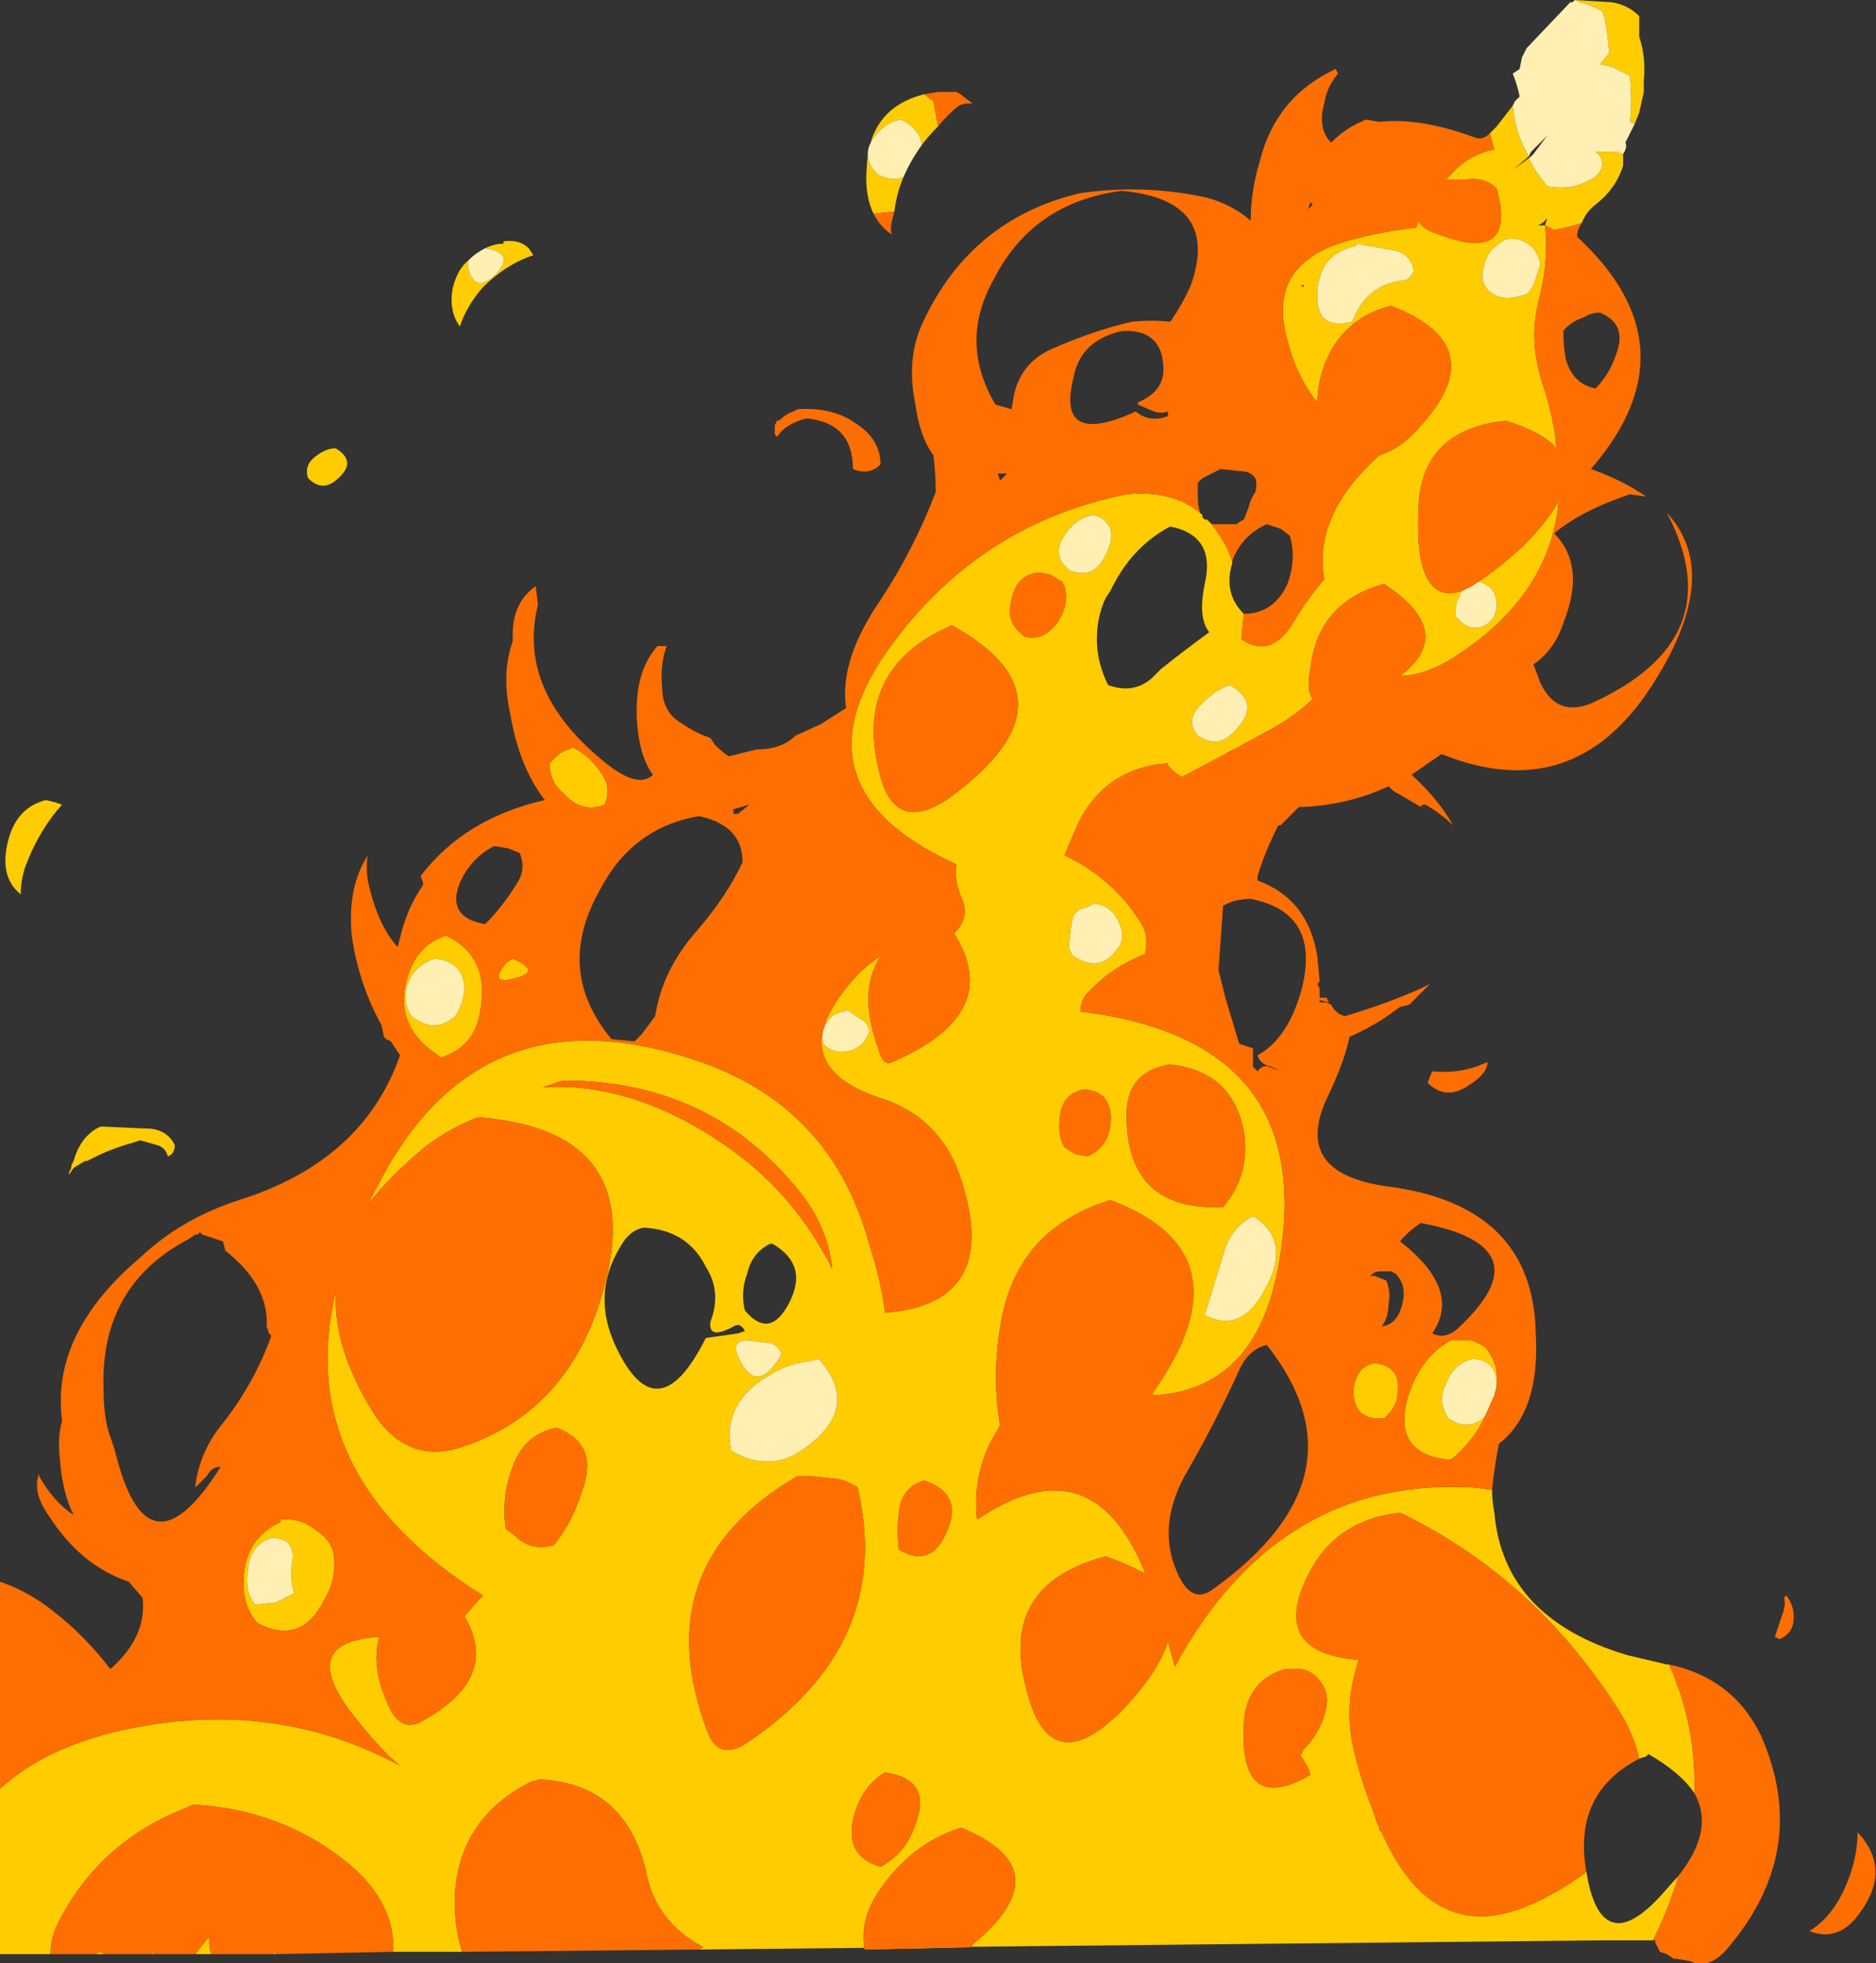 <?xml version="1.0" encoding="UTF-8" standalone="no"?>
<svg xmlns:ffdec="https://www.free-decompiler.com/flash" xmlns:xlink="http://www.w3.org/1999/xlink" ffdec:objectType="shape" height="42.7px" width="40.8px" xmlns="http://www.w3.org/2000/svg">
  <rect width="100%" height="100%" fill="#333333" stroke="none"/>
  <g transform="matrix(1.0, 0.0, 0.0, 1.0, 0.0, 0.0)">
    <path d="M34.2 0.05 L34.25 0.0 35.05 0.05 Q35.4 0.1 35.65 0.35 L35.65 0.8 Q35.8 1.25 35.75 1.75 L35.75 2.0 35.65 2.45 35.55 2.7 35.45 2.65 Q35.5 2.25 35.45 1.65 L35.05 1.45 34.8 1.4 35.0 1.15 34.95 0.7 34.9 0.4 34.85 0.25 Q34.6 0.1 34.35 0.05 L34.25 0.0 34.2 0.05 M35.3 3.35 L35.3 3.6 Q35.15 4.1 34.7 4.45 34.5 4.6 34.4 4.85 34.1 4.95 33.8 5.0 L33.6 4.9 33.65 4.75 33.55 4.85 33.45 4.9 33.6 4.9 Q33.7 5.65 33.45 6.6 33.25 7.45 33.55 8.35 33.8 9.1 33.85 9.75 33.55 9.4 32.75 9.15 30.9 9.35 30.85 11.05 30.75 13.2 31.8 12.85 L31.7 13.05 Q31.65 13.2 31.65 13.4 L31.75 13.5 Q32.0 13.75 32.3 13.6 32.55 13.45 32.55 13.15 32.55 12.75 32.15 12.65 32.55 12.4 33.1 11.9 33.65 11.35 33.9 10.9 33.7 13.05 31.45 14.4 30.9 14.7 30.45 14.7 31.7 13.75 30.1 12.7 28.65 13.1 28.5 14.55 28.4 15.0 28.55 15.2 28.25 15.5 27.75 15.8 26.75 16.35 25.7 16.9 L25.55 16.8 25.4 16.65 25.4 16.6 Q24.05 16.7 23.45 17.9 23.3 18.25 23.15 18.6 24.2 19.1 24.8 20.05 25.0 20.35 24.9 20.75 24.15 21.05 23.65 21.6 23.5 21.75 23.5 22.0 28.85 22.65 27.75 27.8 27.2 30.25 25.05 30.35 L25.1 30.25 Q27.2 27.25 24.15 26.1 22.2 26.7 21.8 28.6 21.55 29.85 21.75 31.0 L21.55 31.35 Q21.15 32.15 21.25 33.05 23.75 31.35 24.9 34.2 L24.95 34.25 Q24.6 34.05 24.05 33.85 21.75 34.45 22.3 36.65 22.8 38.85 24.45 37.15 25.2 36.35 25.4 35.7 L25.55 36.25 Q27.8 32.1 32.05 32.35 L32.45 32.4 Q32.45 32.65 32.5 32.9 32.7 35.2 35.4 36.0 L36.25 36.2 36.3 36.2 Q36.9 37.55 36.85 39.0 36.55 38.55 35.85 38.15 L35.8 38.2 35.65 38.25 Q35.55 37.8 35.3 37.35 33.45 34.35 30.45 32.9 29.05 33.05 28.45 34.25 27.6 35.95 29.55 36.1 29.25 37.0 29.4 37.85 29.55 38.6 29.85 39.35 L29.95 39.65 30.0 39.75 30.0 39.8 30.05 39.85 Q30.95 41.9 32.55 41.65 33.4 41.5 34.45 40.75 L34.5 40.7 Q34.65 41.65 35.05 41.8 35.45 41.95 36.1 41.25 L36.5 40.8 Q36.3 41.5 35.95 42.2 L34.9 42.2 15.2 42.4 15.3 42.35 Q14.25 41.8 14.05 40.7 13.6 38.8 11.75 38.7 L11.55 38.75 Q10.05 39.5 9.9 41.1 9.85 41.8 10.05 42.45 L8.55 42.45 Q8.6 41.4 7.6 40.55 6.15 39.35 4.2 39.25 L3.85 39.4 Q2.1 40.15 1.25 41.85 1.1 42.15 1.1 42.5 L0.0 42.5 0.0 38.9 Q1.1 37.9 3.05 37.55 6.1 37.0 8.7 38.4 8.3 38.1 7.6 37.2 6.5 35.7 8.25 35.6 8.05 36.3 8.5 37.2 8.75 37.65 9.15 37.45 10.9 36.5 10.1 35.15 L10.5 34.7 Q6.35 32.1 7.3 28.1 7.25 29.4 8.2 30.85 8.9 31.8 9.95 31.5 12.2 30.8 13.0 28.45 14.3 24.6 10.4 24.3 9.85 24.5 9.3 24.9 8.5 25.55 8.0 26.2 8.2 25.8 8.45 25.35 10.7 21.5 15.25 23.1 18.1 24.1 18.9 27.05 19.15 27.8 19.25 28.55 21.85 28.35 20.85 25.5 20.4 24.3 19.2 23.9 16.85 23.15 18.65 21.2 18.9 20.95 19.15 20.8 18.65 21.55 19.1 22.8 19.2 23.2 19.4 23.1 21.85 22.05 20.75 20.3 L20.8 20.25 Q21.1 19.9 20.9 19.5 20.75 19.15 20.8 18.8 16.95 17.05 19.6 13.75 21.5 11.35 24.5 10.75 25.55 10.65 26.15 11.2 L26.15 11.25 26.2 11.3 26.25 11.3 26.35 11.4 Q26.55 11.65 26.7 11.95 L26.8 12.2 26.8 12.25 Q26.6 12.9 27.05 13.35 L27.0 13.9 Q27.65 14.35 28.15 13.5 28.45 13.0 28.8 12.6 28.55 11.2 30.0 9.9 30.5 9.75 30.95 9.2 32.45 7.5 30.25 6.65 29.1 6.95 28.75 8.1 28.65 8.45 28.65 8.75 28.2 8.2 28.0 7.4 27.55 5.85 29.1 5.3 29.9 5.05 30.8 4.95 L30.85 4.8 Q30.95 5.0 31.3 5.1 33.0 5.75 32.55 4.1 32.3 3.85 31.9 3.9 L31.45 3.9 31.55 3.8 Q31.95 3.35 32.5 3.25 L32.4 2.9 32.55 2.75 32.9 2.3 Q32.95 2.9 33.25 3.4 L32.9 3.7 33.3 3.4 33.25 3.45 Q33.4 3.75 33.65 4.05 34.2 4.15 34.6 3.9 34.8 3.8 34.85 3.6 34.85 3.4 34.7 3.3 L35.15 3.3 35.3 3.35 M6.0 42.5 L5.95 42.5 5.95 42.45 6.0 42.5 M4.6 42.5 L4.25 42.5 4.4 42.3 4.45 42.25 Q4.5 42.15 4.55 42.15 L4.55 42.25 Q4.55 42.4 4.6 42.5 M3.35 42.5 L3.3 42.5 3.35 42.45 3.35 42.5 M2.3 42.5 L2.1 42.5 2.15 42.45 2.3 42.5 M29.5 5.3 L29.5 5.35 Q28.7 5.5 28.65 6.35 28.6 7.2 29.4 7.0 L29.45 6.9 Q29.75 6.2 30.5 6.1 30.65 6.1 30.75 5.9 30.7 5.55 30.35 5.45 L29.5 5.3 M32.75 5.2 L32.6 5.3 Q32.3 5.5 32.25 5.9 32.2 6.1 32.35 6.3 32.6 6.55 33.0 6.45 L33.2 6.4 Q33.3 6.3 33.35 6.2 L33.5 5.75 Q33.45 5.5 33.3 5.35 33.05 5.15 32.75 5.2 M28.35 6.25 L28.35 6.2 28.3 6.2 28.35 6.25 M23.85 12.35 Q24.05 12.15 24.15 11.8 24.25 11.35 23.8 11.2 23.4 11.25 23.15 11.65 22.9 12.0 23.15 12.3 L23.25 12.4 Q23.6 12.55 23.85 12.35 M25.45 11.45 Q24.6 11.9 24.15 12.85 L24.05 13.0 Q23.95 13.2 23.9 13.45 23.75 14.2 24.1 14.9 24.65 15.1 25.05 14.75 L25.25 14.55 Q25.75 14.15 26.3 13.75 26.05 13.45 26.2 12.7 26.45 11.65 25.45 11.45 M23.8 19.65 L23.6 19.75 Q23.5 19.75 23.45 19.8 L23.35 19.9 23.3 20.1 23.25 20.55 Q23.25 20.7 23.35 20.8 23.9 21.15 24.25 20.7 24.5 20.45 24.35 20.1 24.2 19.7 23.8 19.65 M26.85 15.9 Q27.45 15.3 26.75 14.9 26.4 15.0 26.05 15.4 25.8 15.7 26.05 16.0 26.5 16.3 26.85 15.9 M24.0 23.85 L23.85 23.75 23.65 23.7 23.55 23.7 Q23.1 23.8 23.05 24.3 23.0 24.7 23.15 24.95 23.3 25.05 23.4 25.1 L23.65 25.15 Q24.1 24.95 24.15 24.45 24.2 24.1 24.0 23.85 M25.45 23.15 Q24.5 23.3 24.5 24.25 24.5 26.35 26.6 26.25 27.2 25.55 27.05 24.6 26.8 23.3 25.45 23.15 M27.25 26.45 Q26.75 26.7 26.6 27.3 L26.2 28.6 Q26.95 29.0 27.45 28.15 28.15 27.0 27.25 26.45 M20.1 2.05 L20.3 2.2 20.4 2.75 Q20.2 2.95 20.05 3.15 20.0 2.8 19.6 2.6 19.25 2.65 19.0 3.0 18.75 3.35 19.0 3.7 L19.1 3.8 Q19.4 3.95 19.65 3.85 19.5 4.2 19.45 4.6 L19.0 4.65 Q18.8 4.25 18.85 3.65 18.9 2.35 20.1 2.05 M22.0 13.05 Q21.85 13.55 22.3 13.85 22.75 13.95 23.05 13.45 23.25 13.1 23.15 12.75 L23.1 12.65 Q23.0 12.6 22.85 12.5 L22.6 12.45 Q22.1 12.5 22.0 13.05 M10.2 5.65 Q10.15 5.75 10.2 5.9 10.35 6.35 10.75 6.0 11.25 5.5 10.55 5.4 10.75 5.3 10.95 5.3 L10.95 5.25 Q11.3 5.2 11.5 5.4 L11.6 5.55 Q11.0 5.75 10.5 6.25 10.15 6.65 10.0 7.1 9.75 6.75 9.85 6.25 9.95 5.85 10.2 5.65 M6.7 10.4 Q6.6 10.1 6.9 9.9 7.1 9.75 7.3 9.75 7.8 10.05 7.3 10.45 7.0 10.7 6.7 10.4 M11.15 20.85 Q11.85 21.15 11.1 21.3 10.65 21.4 11.0 20.95 11.05 20.9 11.15 20.85 M0.55 18.85 Q0.45 19.15 0.45 19.45 -0.05 19.05 0.2 18.2 0.4 17.55 1.0 17.4 L1.2 17.45 1.35 17.5 Q0.85 18.05 0.55 18.85 M1.55 25.4 L1.55 25.35 1.6 25.25 1.65 25.1 Q1.75 24.85 1.9 24.7 2.05 24.55 2.2 24.5 L3.3 24.55 Q3.65 24.6 3.8 24.9 3.8 25.1 3.65 25.15 3.6 24.95 3.4 24.9 L3.05 24.8 2.9 24.85 Q2.35 25.0 1.9 25.25 L1.85 25.25 1.6 25.4 1.5 25.55 1.5 25.5 1.55 25.4 M8.95 22.1 Q9.45 22.5 9.9 22.1 10.1 21.8 10.1 21.45 10.05 20.9 9.45 20.85 9.0 21.0 8.85 21.45 8.75 21.8 8.95 22.1 M9.6 23.0 Q8.55 22.35 8.85 21.3 9.05 20.55 9.7 20.35 10.65 20.8 10.45 21.95 10.35 22.75 9.6 23.0 M19.15 16.9 Q19.5 18.15 20.65 17.35 23.6 15.2 20.7 13.6 18.5 14.55 19.15 16.9 M12.35 16.3 Q12.4 16.3 12.45 16.25 12.85 16.45 13.1 16.85 13.3 17.15 13.15 17.5 12.65 17.7 12.25 17.25 11.95 17.0 11.95 16.6 L12.1 16.45 Q12.2 16.35 12.35 16.3 M11.75 23.65 Q13.8 23.5 15.9 25.0 17.3 26.0 18.1 27.6 18.0 26.6 17.25 25.75 15.35 23.5 12.25 23.5 L11.8 23.65 11.75 23.65 M17.3 27.95 Q17.4 27.4 16.8 27.05 L16.75 27.05 Q16.35 27.25 16.25 27.7 16.1 28.1 16.2 28.5 16.7 29.1 17.1 28.45 17.25 28.2 17.3 27.95 M14.0 26.7 Q13.7 26.75 13.5 27.1 12.85 28.15 13.4 29.3 14.3 31.2 15.35 29.1 L16.05 29.0 16.2 28.95 Q16.1 28.75 15.95 28.85 15.4 29.15 15.45 28.75 15.7 28.1 15.35 27.55 14.95 26.75 14.0 26.7 M17.5 31.5 Q18.75 30.6 17.8 29.55 L17.65 29.6 Q17.15 29.65 16.75 29.9 15.7 30.5 15.9 31.55 16.75 32.05 17.5 31.5 M18.7 22.15 Q18.55 22.05 18.4 21.95 L18.4 22.0 Q18.1 22.0 17.95 22.3 17.85 22.45 17.9 22.7 18.15 22.95 18.5 22.85 18.8 22.75 18.9 22.45 18.9 22.25 18.7 22.15 M18.65 32.35 Q18.35 32.15 18.05 32.15 17.7 32.1 17.35 32.1 14.0 34.05 15.4 37.7 15.65 38.3 16.25 37.9 19.45 35.75 18.65 32.35 M19.55 32.9 Q19.5 33.3 19.55 33.7 20.2 34.1 20.55 33.4 21.0 32.5 20.1 32.2 19.6 32.35 19.55 32.9 M16.25 29.15 Q15.9 29.15 16.05 29.5 16.45 30.4 17.0 29.45 16.9 29.2 16.65 29.2 L16.25 29.15 M12.05 33.6 Q12.45 33.1 12.65 32.45 13.05 31.4 12.1 31.05 11.4 31.2 11.15 31.9 10.9 32.55 11.0 33.25 L11.2 33.4 Q11.55 33.75 12.05 33.6 M19.1 41.15 Q18.7 41.75 18.8 42.4 L21.1 42.35 21.2 42.25 Q23.1 40.65 20.9 39.75 19.8 40.1 19.1 41.15 M19.15 40.6 Q19.7 40.3 19.9 39.7 20.3 38.7 19.25 38.55 18.8 38.8 18.6 39.4 18.3 40.35 19.15 40.6 M6.35 34.0 Q6.45 33.45 5.9 33.45 5.45 33.6 5.4 34.1 5.3 34.6 5.55 34.9 L6.0 34.85 6.4 34.65 Q6.3 34.35 6.35 34.0 M7.05 34.8 Q6.55 35.8 5.6 35.3 5.25 34.9 5.3 34.3 5.35 33.45 6.1 33.1 L6.1 33.05 Q6.55 33.0 6.9 33.3 7.15 33.45 7.25 33.75 7.35 34.3 7.05 34.8 M32.3 30.8 Q32.05 31.35 31.55 31.75 30.3 31.65 30.6 30.45 30.85 29.55 31.55 29.15 L32.0 29.15 Q32.15 29.2 32.3 29.3 32.6 29.65 32.55 30.1 32.55 29.6 32.05 29.55 31.6 29.65 31.45 30.1 31.25 30.45 31.5 30.85 31.95 31.15 32.3 30.8 M29.45 30.1 Q29.55 29.7 29.9 29.65 30.45 29.7 30.4 30.25 30.4 30.6 30.1 30.85 29.35 30.9 29.45 30.1 M28.3 36.3 L27.95 36.3 Q27.1 36.55 27.05 37.5 26.95 39.5 28.5 38.6 L28.45 38.45 28.3 38.2 Q28.25 38.2 28.3 38.15 L28.35 38.05 Q28.75 37.65 28.85 37.1 28.9 36.8 28.7 36.55 28.55 36.35 28.3 36.3" fill="#ffcc00" fill-rule="evenodd" stroke="none"/>
    <path d="M35.55 2.7 L35.35 3.1 Q35.4 3.2 35.3 3.35 L35.15 3.3 34.7 3.3 Q34.85 3.4 34.85 3.6 34.8 3.8 34.6 3.9 34.2 4.15 33.65 4.05 33.4 3.75 33.25 3.45 L33.3 3.4 33.35 3.35 33.65 2.95 33.3 3.3 33.25 3.4 Q32.95 2.9 32.9 2.3 L32.95 2.2 33.05 2.1 Q33.0 1.85 32.9 1.6 L33.05 1.5 33.1 1.25 33.2 1.05 34.15 0.05 34.2 0.05 34.25 0.0 34.35 0.05 Q34.6 0.1 34.85 0.25 L34.9 0.4 34.95 0.7 35.0 1.15 34.8 1.4 35.05 1.45 35.45 1.65 Q35.5 2.25 35.45 2.65 L35.55 2.7 M29.5 5.3 L30.35 5.45 Q30.7 5.55 30.75 5.9 30.65 6.1 30.5 6.1 29.75 6.2 29.45 6.9 L29.4 7.0 Q28.6 7.2 28.65 6.35 28.7 5.5 29.5 5.35 L29.5 5.3 M31.8 12.85 L32.0 12.75 32.15 12.65 Q32.55 12.75 32.55 13.15 32.55 13.45 32.3 13.6 32.0 13.75 31.75 13.5 L31.65 13.4 Q31.65 13.2 31.7 13.05 L31.8 12.85 M32.75 5.2 Q33.05 5.15 33.3 5.35 33.45 5.5 33.5 5.75 L33.35 6.2 Q33.3 6.3 33.2 6.4 L33.0 6.45 Q32.6 6.55 32.35 6.3 32.2 6.1 32.25 5.9 32.3 5.5 32.6 5.3 L32.75 5.2 M23.85 12.35 Q23.6 12.55 23.25 12.4 L23.15 12.3 Q22.9 12.0 23.15 11.65 23.4 11.25 23.8 11.2 24.25 11.35 24.15 11.8 24.05 12.15 23.85 12.35 M26.85 15.9 Q26.5 16.3 26.05 16.0 25.8 15.7 26.05 15.4 26.4 15.0 26.75 14.9 27.45 15.3 26.85 15.9 M23.8 19.65 Q24.2 19.7 24.35 20.1 24.5 20.45 24.25 20.7 23.9 21.15 23.35 20.8 23.25 20.7 23.25 20.55 L23.3 20.1 23.35 19.9 23.45 19.8 Q23.5 19.75 23.6 19.75 L23.8 19.65 M27.25 26.45 Q28.15 27.0 27.45 28.15 26.95 29.0 26.2 28.6 L26.6 27.3 Q26.75 26.7 27.25 26.45 M20.05 3.15 Q19.8 3.5 19.65 3.85 19.4 3.95 19.1 3.8 L19.0 3.7 Q18.75 3.35 19.0 3.0 19.25 2.65 19.6 2.6 20.0 2.8 20.05 3.15 M10.55 5.4 Q11.25 5.5 10.75 6.0 10.35 6.35 10.2 5.9 10.15 5.75 10.2 5.65 10.35 5.5 10.55 5.4 M8.95 22.1 Q8.75 21.8 8.85 21.45 9.0 21.0 9.45 20.85 10.05 20.9 10.1 21.45 10.1 21.8 9.9 22.1 9.45 22.5 8.95 22.1 M18.7 22.15 Q18.9 22.25 18.9 22.45 18.8 22.75 18.5 22.85 18.15 22.95 17.9 22.7 17.85 22.45 17.95 22.3 18.1 22.0 18.4 22.0 L18.4 21.95 Q18.55 22.05 18.7 22.15 M17.5 31.5 Q16.75 32.05 15.9 31.55 15.7 30.5 16.75 29.9 17.15 29.65 17.65 29.6 L17.8 29.55 Q18.75 30.6 17.5 31.5 M16.25 29.15 L16.65 29.2 Q16.9 29.2 17.0 29.45 16.45 30.4 16.05 29.5 15.9 29.15 16.25 29.15 M6.35 34.0 Q6.3 34.35 6.4 34.65 L6.0 34.85 5.55 34.9 Q5.3 34.6 5.4 34.1 5.45 33.6 5.9 33.45 6.45 33.45 6.35 34.0 M32.55 30.1 L32.55 30.15 32.5 30.35 32.3 30.8 Q31.95 31.15 31.5 30.85 31.25 30.45 31.45 30.1 31.6 29.65 32.05 29.55 32.55 29.6 32.55 30.1" fill="#ffefb2" fill-rule="evenodd" stroke="none"/>
    <path d="M34.4 4.85 Q34.3 5.0 34.3 5.15 36.9 7.55 34.6 10.2 35.3 10.45 35.8 10.8 L35.45 10.75 Q34.4 11.1 33.8 11.6 34.5 12.3 34.0 13.55 33.8 14.15 33.35 14.45 L33.5 14.85 Q33.85 15.6 34.6 15.3 37.7 13.9 36.25 11.15 37.5 12.5 35.9 14.95 34.2 17.55 31.35 16.4 L30.7 16.85 Q31.3 17.4 31.6 17.95 31.35 17.7 31.0 17.5 30.9 17.5 30.9 17.55 30.65 17.4 30.3 17.2 L30.2 17.1 Q29.35 17.5 28.35 17.55 L28.25 17.55 27.85 17.95 27.8 17.95 Q27.5 18.55 27.35 19.05 L27.35 19.15 Q28.45 19.55 28.65 20.8 L28.7 21.35 28.65 21.4 28.7 21.5 28.7 21.7 28.85 21.7 28.9 21.8 28.7 21.75 28.7 21.8 28.85 21.8 28.95 21.85 Q29.05 22.05 29.25 22.1 30.1 21.85 30.9 21.5 L31.1 21.4 30.65 21.85 30.45 21.9 30.1 22.15 Q29.7 22.4 29.35 22.55 29.25 23.05 28.9 23.8 28.05 25.5 30.15 25.8 33.35 26.2 33.4 29.0 33.5 30.7 32.6 31.4 32.5 31.9 32.45 32.4 L32.05 32.35 Q27.8 32.1 25.55 36.25 L25.4 35.7 Q25.2 36.35 24.45 37.15 22.8 38.85 22.3 36.65 21.75 34.45 24.05 33.85 24.6 34.05 24.95 34.25 L24.9 34.2 Q23.75 31.35 21.25 33.05 21.15 32.15 21.55 31.35 L21.75 31.0 Q21.55 29.85 21.8 28.6 22.2 26.7 24.15 26.1 27.2 27.25 25.1 30.25 L25.05 30.35 Q27.2 30.25 27.75 27.8 28.85 22.65 23.5 22.0 23.5 21.75 23.65 21.6 24.15 21.05 24.9 20.75 25.0 20.35 24.8 20.05 24.2 19.1 23.15 18.6 23.3 18.25 23.45 17.9 24.05 16.7 25.4 16.6 L25.4 16.65 25.55 16.8 25.7 16.9 Q26.75 16.35 27.75 15.8 28.25 15.5 28.55 15.2 28.4 15.0 28.5 14.55 28.65 13.1 30.1 12.7 31.7 13.75 30.45 14.7 30.9 14.7 31.45 14.4 33.7 13.05 33.9 10.9 33.65 11.35 33.1 11.9 32.55 12.4 32.15 12.65 L32.0 12.75 31.8 12.85 Q30.75 13.2 30.85 11.05 30.9 9.35 32.75 9.15 33.55 9.4 33.85 9.75 33.8 9.1 33.55 8.35 33.25 7.45 33.45 6.6 33.7 5.65 33.6 4.9 L33.8 5.0 Q34.1 4.95 34.4 4.85 M36.3 36.2 Q37.7 36.5 38.3 37.75 39.4 40.25 37.55 42.4 37.15 42.85 36.75 42.65 L36.45 42.6 36.4 42.6 36.25 42.5 36.1 42.45 36.0 42.25 36.0 42.2 35.95 42.2 Q36.3 41.5 36.5 40.8 37.3 39.8 36.85 39.0 36.9 37.55 36.3 36.2 M15.2 42.4 L10.05 42.45 Q9.85 41.8 9.9 41.1 10.05 39.5 11.55 38.75 L11.75 38.7 Q13.6 38.8 14.05 40.7 14.25 41.8 15.3 42.35 L15.2 42.4 M8.55 42.45 L6.0 42.5 5.95 42.45 5.95 42.5 4.6 42.5 Q4.55 42.4 4.55 42.25 L4.55 42.15 Q4.5 42.15 4.45 42.25 L4.4 42.3 4.25 42.5 3.35 42.5 3.35 42.45 3.3 42.5 2.3 42.5 2.15 42.45 2.1 42.5 1.1 42.5 Q1.1 42.15 1.25 41.85 2.1 40.15 3.85 39.4 L4.2 39.25 Q6.15 39.35 7.6 40.55 8.6 41.4 8.55 42.45 M0.0 38.9 L0.0 34.4 Q0.45 34.55 0.9 34.85 1.75 35.45 2.4 36.3 3.2 35.6 3.1 34.75 L2.8 34.4 Q1.75 34.05 1.05 32.95 0.7 32.45 0.85 32.05 L0.85 32.1 Q1.15 32.65 1.6 32.95 1.35 32.45 1.3 31.7 1.25 31.25 1.35 30.9 1.1 29.0 3.05 27.35 3.95 26.5 5.2 26.1 7.9 25.25 8.7 22.95 L8.5 22.65 8.4 22.6 8.35 22.55 8.3 22.3 Q7.8 21.4 7.65 20.35 7.55 19.3 8.0 18.6 7.95 18.85 8.0 19.15 8.2 20.1 8.65 20.6 L8.7 20.4 Q8.85 19.75 9.2 19.25 L9.2 19.2 9.15 19.05 Q10.1 17.8 11.85 17.4 11.3 16.7 11.1 15.55 10.9 14.65 11.15 13.95 L11.15 13.8 Q11.15 13.1 11.65 12.75 L11.7 13.15 Q11.25 14.95 13.0 16.45 13.85 17.2 14.2 16.85 13.9 16.45 13.85 15.65 13.8 14.6 14.3 14.05 L14.5 14.05 Q14.35 14.45 14.4 14.95 14.4 15.5 14.85 15.75 15.15 15.95 15.45 16.05 L15.55 16.2 Q15.7 16.35 15.85 16.45 L16.45 16.3 Q17.0 16.3 17.3 16.0 L17.85 15.75 18.4 15.4 Q18.25 14.35 19.15 13.05 19.9 11.9 20.35 10.7 20.35 10.3 20.3 9.9 20.0 9.5 19.9 8.75 19.7 7.75 20.1 6.95 21.15 4.75 23.5 4.2 24.9 4.0 26.25 4.3 26.8 4.45 27.2 4.8 27.2 4.15 27.4 3.5 27.75 2.1 29.05 1.5 L29.1 1.6 Q28.85 1.9 28.8 2.25 28.65 2.8 28.95 3.1 29.25 2.8 29.6 2.65 L29.7 2.6 30.0 2.65 Q30.9 2.55 32.1 3.0 32.25 3.05 32.4 2.9 L32.5 3.25 Q31.95 3.35 31.55 3.8 L31.45 3.9 31.9 3.9 Q32.3 3.85 32.55 4.1 33.0 5.75 31.3 5.1 30.95 5.0 30.85 4.8 L30.8 4.95 Q29.9 5.05 29.1 5.3 27.55 5.85 28.0 7.4 28.2 8.2 28.65 8.75 28.65 8.45 28.75 8.1 29.1 6.95 30.25 6.65 32.45 7.5 30.95 9.2 30.5 9.75 30.0 9.9 28.55 11.2 28.8 12.6 28.45 13.0 28.15 13.5 27.65 14.35 27.0 13.9 L27.05 13.35 Q27.7 13.35 28.0 12.7 28.2 12.15 28.05 11.65 L27.85 11.5 27.55 11.4 Q27.0 11.65 26.8 12.2 L26.7 11.95 Q26.55 11.65 26.35 11.4 L26.9 11.4 Q26.95 11.35 27.05 11.3 L27.15 11.05 Q27.2 10.85 27.3 10.7 27.35 10.55 27.3 10.4 27.2 10.25 27.0 10.25 L26.55 10.2 26.15 10.4 26.05 10.5 26.05 10.8 Q26.05 11.0 26.1 11.15 L26.15 11.2 Q25.55 10.65 24.5 10.75 21.5 11.35 19.6 13.75 16.95 17.05 20.8 18.8 20.75 19.15 20.9 19.5 21.1 19.9 20.8 20.25 L20.75 20.3 Q21.85 22.05 19.4 23.1 19.2 23.2 19.1 22.8 18.65 21.55 19.15 20.8 18.9 20.95 18.65 21.2 16.85 23.15 19.2 23.9 20.4 24.3 20.85 25.5 21.85 28.35 19.25 28.55 19.15 27.8 18.9 27.05 18.1 24.1 15.25 23.1 10.7 21.5 8.45 25.35 8.2 25.8 8.0 26.2 8.5 25.55 9.3 24.9 9.85 24.5 10.4 24.3 14.3 24.6 13.0 28.45 12.2 30.8 9.95 31.5 8.9 31.8 8.2 30.85 7.25 29.4 7.3 28.1 6.35 32.1 10.5 34.7 L10.1 35.15 Q10.9 36.5 9.15 37.45 8.75 37.65 8.5 37.2 8.05 36.3 8.25 35.6 6.5 35.7 7.6 37.2 8.3 38.1 8.7 38.4 6.1 37.0 3.05 37.55 1.1 37.9 0.0 38.9 M35.15 7.7 Q35.4 7.05 34.8 6.8 34.6 6.8 34.45 6.9 34.15 7.0 34.0 7.2 34.0 7.5 34.05 7.8 34.2 8.35 34.7 8.45 35.0 8.15 35.15 7.7 M25.9 6.2 Q26.55 4.35 24.4 4.15 22.45 4.4 21.6 6.1 20.85 7.45 21.65 8.8 L22.0 8.9 22.05 8.6 Q22.2 7.9 22.85 7.6 23.75 7.2 24.6 7.0 25.05 6.95 25.45 7.0 25.7 6.65 25.9 6.2 M28.5 4.4 L28.45 4.55 28.55 4.45 28.5 4.4 M24.75 8.8 L24.75 8.75 Q25.35 8.5 25.3 7.95 25.25 7.15 24.4 7.2 23.5 7.4 23.35 8.2 22.95 9.75 24.7 8.95 25.0 9.2 25.4 9.05 L25.4 8.95 Q25.25 9.0 25.1 8.95 L24.75 8.8 M26.6 19.7 L26.5 21.1 26.65 21.7 26.95 22.7 27.25 22.8 27.25 23.2 27.35 23.3 Q27.45 23.15 27.6 23.2 27.95 23.35 27.65 23.2 27.4 23.15 27.35 22.95 28.0 22.6 28.3 21.55 28.75 19.85 27.2 19.55 26.85 19.55 26.6 19.7 M25.45 23.15 Q26.8 23.3 27.05 24.6 27.2 25.55 26.6 26.25 24.5 26.35 24.5 24.25 24.5 23.3 25.45 23.15 M24.0 23.85 Q24.2 24.1 24.15 24.45 24.1 24.95 23.65 25.15 L23.4 25.1 Q23.3 25.05 23.15 24.95 23.0 24.7 23.05 24.3 23.1 23.8 23.55 23.7 L23.65 23.7 23.85 23.75 24.0 23.85 M31.95 23.6 Q31.45 23.95 31.05 23.55 31.1 23.4 31.15 23.3 31.65 23.35 32.1 23.2 L32.35 23.1 Q32.35 23.35 31.95 23.6 M30.45 27.0 Q31.8 28.05 31.15 29.0 31.45 29.15 31.75 28.85 33.6 27.1 30.9 26.6 30.6 26.8 30.45 27.0 M20.1 2.05 L20.4 2.0 20.8 2.0 Q20.9 2.05 20.95 2.1 L21.15 2.25 21.05 2.25 Q20.95 2.25 20.85 2.3 20.6 2.5 20.4 2.75 L20.3 2.2 20.1 2.05 M29.9 27.75 L30.15 27.85 Q30.25 28.1 30.2 28.35 30.2 28.65 30.05 28.85 30.4 28.8 30.5 28.35 30.6 27.95 30.35 27.7 L30.25 27.65 30.0 27.65 Q29.9 27.65 29.8 27.75 L29.9 27.75 M19.45 4.6 L19.4 4.8 Q19.35 5.0 19.4 5.1 19.15 4.95 19.0 4.65 L19.45 4.6 M16.85 9.45 Q16.85 9.4 16.85 9.35 L16.85 9.25 16.9 9.15 Q16.95 9.15 17.0 9.1 17.1 9.0 17.25 8.95 L17.35 8.9 Q18.1 8.85 18.6 9.2 19.15 9.55 19.15 10.1 18.9 10.35 18.55 10.2 18.55 9.2 17.55 9.1 17.1 9.2 16.9 9.5 L16.85 9.45 M21.9 10.3 L21.7 10.3 21.75 10.45 21.9 10.3 M22.0 13.05 Q22.1 12.5 22.6 12.45 L22.85 12.5 Q23.0 12.6 23.1 12.65 L23.15 12.75 Q23.25 13.1 23.05 13.45 22.75 13.95 22.3 13.85 21.85 13.55 22.0 13.05 M11.25 19.2 Q11.45 18.9 11.3 18.55 L11.05 18.45 10.75 18.4 Q10.25 18.65 10.0 19.2 9.7 19.95 10.55 20.1 10.95 19.7 11.25 19.2 M11.15 20.85 Q11.05 20.9 11.0 20.95 10.65 21.4 11.1 21.3 11.85 21.15 11.15 20.85 M1.5 25.5 L1.5 25.55 1.55 25.4 1.5 25.5 M4.25 26.85 L4.1 26.95 Q2.2 27.95 2.25 30.15 2.25 30.85 2.4 31.25 L2.5 31.55 Q3.2 34.45 4.8 31.9 4.6 31.9 4.5 32.1 L4.25 32.35 4.25 32.3 Q4.35 31.55 4.85 30.95 5.55 30.05 5.9 29.05 L5.85 29.0 5.8 28.85 Q5.85 27.95 4.9 27.2 L4.85 27.0 4.4 26.85 4.35 26.8 4.3 26.85 4.25 26.85 M9.6 23.0 Q10.35 22.75 10.45 21.95 10.65 20.8 9.7 20.35 9.05 20.55 8.85 21.3 8.55 22.35 9.6 23.0 M19.15 16.9 Q18.5 14.55 20.7 13.6 23.6 15.2 20.65 17.35 19.5 18.15 19.15 16.9 M15.95 17.6 L15.95 17.7 16.05 17.7 16.3 17.5 15.95 17.6 M12.35 16.3 Q12.2 16.35 12.1 16.45 L11.95 16.6 Q11.95 17.0 12.25 17.25 12.65 17.7 13.15 17.5 13.3 17.15 13.1 16.85 12.85 16.45 12.45 16.25 12.4 16.3 12.35 16.3 M16.15 18.75 Q16.15 17.95 15.2 17.75 13.75 18.0 13.05 19.35 12.05 21.1 13.3 22.6 L13.8 22.65 13.95 22.5 14.25 22.1 Q14.4 21.1 15.15 20.25 15.8 19.5 16.15 18.75 M11.75 23.65 L11.8 23.65 12.25 23.5 Q15.35 23.5 17.25 25.75 18.0 26.6 18.1 27.6 17.3 26.0 15.9 25.0 13.8 23.5 11.75 23.65 M19.55 32.9 Q19.6 32.35 20.1 32.2 21.0 32.5 20.55 33.4 20.2 34.1 19.55 33.7 19.5 33.3 19.55 32.9 M18.65 32.35 Q19.45 35.75 16.25 37.9 15.65 38.3 15.4 37.7 14.0 34.05 17.35 32.1 17.7 32.1 18.05 32.15 18.35 32.15 18.65 32.35 M12.05 33.6 Q11.55 33.75 11.2 33.4 L11.0 33.25 Q10.9 32.55 11.15 31.9 11.4 31.2 12.1 31.05 13.05 31.4 12.65 32.45 12.45 33.1 12.05 33.6 M19.15 40.6 Q18.3 40.35 18.6 39.4 18.8 38.8 19.25 38.55 20.3 38.7 19.9 39.7 19.7 40.3 19.15 40.6 M19.1 41.15 Q19.8 40.1 20.9 39.75 23.1 40.65 21.2 42.25 L21.1 42.35 18.8 42.4 Q18.7 41.75 19.1 41.15 M7.05 34.8 Q7.35 34.3 7.25 33.75 7.15 33.45 6.9 33.3 6.55 33.0 6.1 33.05 L6.1 33.1 Q5.35 33.45 5.3 34.3 5.25 34.9 5.6 35.3 6.55 35.8 7.05 34.8 M38.8 34.75 L38.85 34.7 Q39.05 34.95 39.0 35.3 38.95 35.55 38.7 35.65 L38.6 35.6 38.75 35.15 Q38.85 34.9 38.8 34.75 M34.5 40.7 L34.45 40.75 Q33.4 41.5 32.55 41.65 30.95 41.9 30.05 39.85 L30.0 39.8 30.0 39.75 29.95 39.65 29.85 39.35 Q29.55 38.6 29.4 37.85 29.25 37.0 29.55 36.1 27.6 35.95 28.45 34.25 29.05 33.05 30.45 32.9 33.45 34.35 35.3 37.35 35.55 37.8 35.65 38.25 34.2 39.0 34.5 40.7 M40.45 41.6 Q40.0 42.25 39.35 42.0 39.85 41.7 40.15 41.0 40.4 40.4 40.4 39.85 41.15 40.65 40.45 41.6 M32.55 30.1 Q32.6 29.65 32.3 29.3 32.15 29.2 32.0 29.15 L31.55 29.15 Q30.85 29.55 30.6 30.45 30.3 31.65 31.55 31.75 32.05 31.35 32.3 30.8 L32.5 30.35 32.55 30.15 32.55 30.1 M29.45 30.1 Q29.35 30.9 30.1 30.85 30.4 30.6 30.4 30.25 30.45 29.7 29.9 29.65 29.55 29.7 29.45 30.1 M26.4 34.55 Q29.8 32.1 27.55 29.25 27.15 29.35 26.95 29.8 26.45 30.9 25.85 31.95 25.1 33.2 25.65 34.3 25.95 34.9 26.4 34.55 M28.3 36.3 Q28.55 36.35 28.7 36.55 28.9 36.8 28.85 37.1 28.75 37.65 28.35 38.05 L28.3 38.15 Q28.25 38.2 28.3 38.2 L28.45 38.45 28.5 38.6 Q26.95 39.5 27.05 37.5 27.1 36.55 27.95 36.3 L28.3 36.3" fill="#ff6e00" fill-rule="evenodd" stroke="none"/>
  </g>
</svg>
